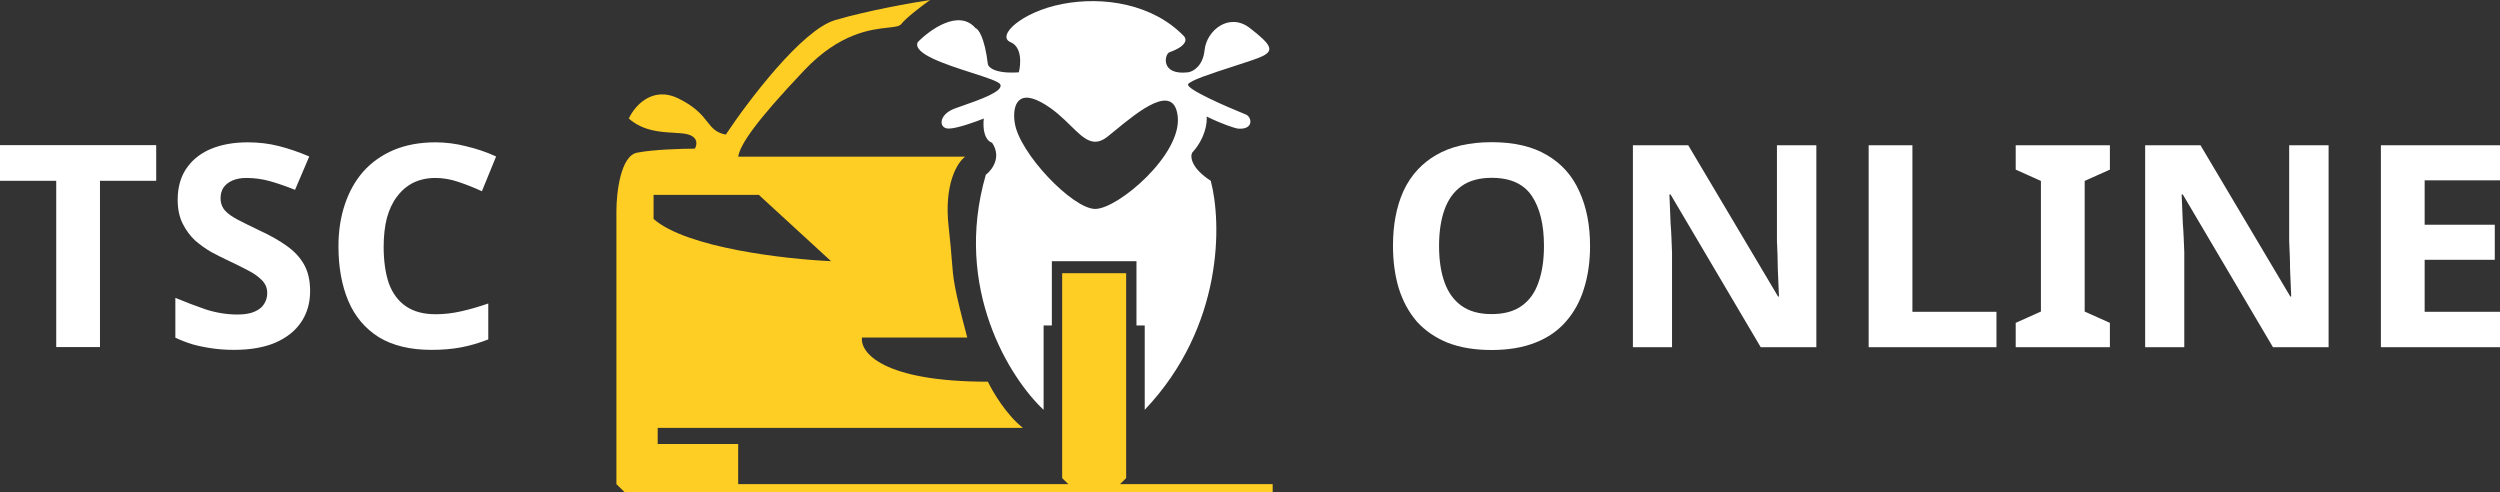 <svg width="228.57" height="45" viewBox="0 0 228.57 45" fill="none" xmlns="http://www.w3.org/2000/svg" xmlns:xlink="http://www.w3.org/1999/xlink">
	<rect x="0" y="0" width="228.57" height="45" fill="#333333" stroke="none"/>
	<desc>
			Created with Pixso.
	</desc>
	<defs/>
	<path id="Vector" d="M27.832 28.942Q27.699 29.206 27.532 29.454C26.984 30.264 26.189 30.893 25.147 31.341Q23.61 31.987 21.385 31.987C20.731 31.987 20.086 31.944 19.451 31.858C18.832 31.772 18.232 31.651 17.649 31.496C17.084 31.324 16.545 31.117 16.033 30.875L16.033 27.231C16.933 27.61 17.861 27.963 18.815 28.291C19.786 28.601 20.749 28.756 21.703 28.756C22.356 28.756 22.877 28.67 23.266 28.497C23.672 28.325 23.964 28.092 24.14 27.799C24.335 27.506 24.432 27.17 24.432 26.791C24.432 26.326 24.264 25.93 23.928 25.602C23.61 25.275 23.178 24.973 22.63 24.697C22.082 24.404 21.455 24.094 20.749 23.767C20.307 23.56 19.83 23.319 19.318 23.043C18.806 22.75 18.311 22.397 17.834 21.983C17.375 21.552 16.995 21.035 16.695 20.432Q16.245 19.527 16.245 18.261Q16.245 16.644 16.978 15.496Q16.995 15.47 17.013 15.443Q17.2 15.164 17.421 14.916Q18.144 14.108 19.239 13.633Q20.696 13.013 22.657 13.013C23.646 13.013 24.582 13.125 25.465 13.349C26.366 13.573 27.302 13.892 28.274 14.306L26.975 17.356Q25.677 16.839 24.644 16.554C23.955 16.365 23.248 16.27 22.524 16.27C22.029 16.27 21.606 16.348 21.252 16.503C20.899 16.658 20.625 16.873 20.431 17.149C20.254 17.425 20.166 17.752 20.166 18.131Q20.166 18.528 20.315 18.856Q20.41 19.063 20.563 19.243C20.828 19.536 21.226 19.82 21.756 20.096C22.286 20.372 22.948 20.699 23.743 21.078C24.714 21.526 25.536 21.992 26.207 22.474C26.896 22.957 27.426 23.525 27.797 24.18C28.168 24.835 28.353 25.645 28.353 26.61Q28.353 27.907 27.832 28.942ZM37.78 16.709Q38.681 16.27 39.82 16.27C40.509 16.27 41.207 16.391 41.913 16.632Q42.999 16.994 44.059 17.485L45.358 14.306C44.492 13.909 43.582 13.599 42.629 13.375C41.692 13.134 40.756 13.013 39.82 13.013C38.389 13.013 37.117 13.246 36.005 13.711C34.909 14.176 33.982 14.831 33.222 15.675C32.481 16.52 31.915 17.528 31.527 18.7C31.138 19.855 30.944 21.13 30.944 22.526C30.944 24.422 31.244 26.085 31.845 27.515C32.445 28.928 33.373 30.031 34.627 30.824C35.899 31.599 37.506 31.987 39.449 31.987C40.456 31.987 41.366 31.91 42.178 31.754C42.991 31.599 43.812 31.358 44.642 31.031L44.642 27.748C43.741 28.058 42.902 28.299 42.125 28.471C41.366 28.644 40.597 28.73 39.82 28.73C38.725 28.73 37.824 28.489 37.117 28.006C36.411 27.524 35.89 26.826 35.554 25.912C35.236 24.982 35.077 23.861 35.077 22.552C35.077 21.587 35.174 20.716 35.369 19.941C35.581 19.165 35.89 18.51 36.296 17.976Q36.736 17.379 37.315 16.984Q37.537 16.832 37.78 16.709ZM9.141 31.729L5.14 31.729L5.14 16.529L0 16.529L0 13.271L14.281 13.271L14.281 16.529L9.141 16.529L9.141 31.729Z" fill="#FFFFFF" fill-opacity="1" fill-rule="evenodd"/>
	<path id="Vector 1" d="M83.905 3.857C85.037 2.694 87.678 0.808 89.188 2.571C89.439 2.633 90.018 3.38 90.32 5.878C90.383 6.184 91.037 6.759 93.15 6.612C93.339 5.878 93.452 4.298 92.395 3.857C91.075 3.306 93.339 1.102 97.112 0.367C100.886 -0.367 105.414 0.367 108.245 3.306C108.496 3.551 108.584 4.188 106.924 4.776C106.472 4.935 106.056 6.906 108.622 6.612C109.062 6.551 109.98 6.061 110.131 4.592C110.32 2.755 112.395 1.102 114.282 2.571C116.169 4.041 116.546 4.592 115.414 5.143C114.984 5.352 113.925 5.695 112.768 6.069C110.883 6.679 108.739 7.373 108.622 7.714C108.471 8.155 112.081 9.735 113.905 10.469C114.471 10.697 114.66 11.902 113.15 11.755C112.836 11.694 111.829 11.388 110.32 10.653C110.383 11.204 110.207 12.637 108.999 13.959C108.811 14.326 108.886 15.355 110.697 16.531C111.704 20.326 111.905 29.829 104.66 37.469L104.66 29.755L103.905 29.755L103.905 23.878L96.169 23.878L96.169 29.755L95.414 29.755L95.414 37.469C92.395 34.653 87.112 26.412 90.131 15.98C90.697 15.551 91.603 14.363 90.697 13.041C90.383 12.98 89.792 12.453 89.943 10.837C89.188 11.143 87.49 11.755 86.735 11.755C85.792 11.755 85.792 10.469 87.301 9.918C87.497 9.847 87.718 9.769 87.953 9.687L88.001 9.67C89.58 9.117 91.777 8.347 91.452 7.714C91.315 7.448 90.186 7.085 88.838 6.652C86.469 5.89 83.424 4.911 83.905 3.857ZM95.226 9.367C92.811 8.045 92.584 10.041 92.773 11.204C93.15 13.959 98.056 19.102 100.131 19.102C102.207 19.102 108.056 14.143 107.678 10.653C107.339 7.515 104.102 10.168 101.943 11.937C101.701 12.136 101.473 12.323 101.263 12.49C99.963 13.526 99.106 12.686 97.905 11.508C97.19 10.806 96.352 9.984 95.226 9.367Z" fill="#FFFFFF" fill-opacity="1" fill-rule="evenodd"/>
	<path id="Vector 1" d="M66.358 12.306C68.433 9.184 73.339 2.718 76.358 1.837C79.377 0.955 83.402 0.245 85.037 0C84.345 0.49 82.848 1.616 82.395 2.204C82.235 2.413 81.815 2.458 81.194 2.526C79.626 2.697 76.77 3.009 73.528 6.429C68.999 11.204 67.678 13.225 67.49 14.326L88.245 14.326C87.553 14.816 86.282 16.788 86.735 20.755C86.893 22.143 86.963 23.042 87.019 23.758C87.162 25.599 87.21 26.228 88.433 30.857L78.811 30.857C78.622 32.204 80.659 34.898 90.32 34.898C90.76 35.816 92.018 37.947 93.528 39.122L60.131 39.122L60.131 40.592L67.49 40.592L67.49 44.265L97.678 44.265L97.112 43.714L97.112 24.98L102.961 24.98L102.961 43.714L102.395 44.265L116.358 44.265L116.358 45L57.112 45L56.358 44.265L56.358 19.286C56.358 17.633 56.735 14.253 58.245 13.959C59.754 13.665 62.395 13.592 63.528 13.592C63.716 13.286 63.867 12.6 62.961 12.306C62.614 12.193 62.141 12.167 61.599 12.137C60.376 12.069 58.797 11.982 57.49 10.837C57.993 9.735 59.603 7.824 62.018 9C63.585 9.763 64.186 10.526 64.665 11.134C65.11 11.699 65.45 12.13 66.358 12.306ZM69.377 17.816L59.754 17.816L59.754 20.02C62.773 22.665 71.829 23.694 75.98 23.878L69.377 17.816Z" fill="#FFCE24" fill-opacity="1" fill-rule="evenodd"/>
	<path id="Vector" d="M145.375 22.487Q145.375 24.633 144.818 26.39C144.465 27.545 143.917 28.545 143.176 29.389C142.451 30.234 141.515 30.88 140.367 31.328C139.237 31.776 137.903 32 136.366 32C134.829 32 133.487 31.776 132.339 31.328Q130.71 30.657 129.619 29.486L129.619 29.486L129.619 29.486Q129.574 29.438 129.53 29.389C128.806 28.545 128.259 27.537 127.888 26.365Q127.358 24.607 127.358 22.461C127.358 20.548 127.676 18.885 128.312 17.472Q128.84 16.329 129.662 15.463L129.662 15.463L129.662 15.463Q130.364 14.725 131.279 14.189C132.621 13.396 134.326 13 136.393 13C138.442 13 140.129 13.396 141.453 14.189C142.778 14.965 143.759 16.068 144.394 17.498C145.048 18.911 145.375 20.574 145.375 22.487ZM160.978 31.741L166.065 31.741L166.065 13.284L162.462 13.284L162.462 22.022L162.515 23.314C162.532 23.728 162.541 24.15 162.541 24.581C162.559 24.995 162.577 25.417 162.594 25.848C162.612 26.261 162.63 26.683 162.647 27.114L162.568 27.114L154.354 13.284L149.293 13.284L149.293 31.741L152.87 31.741L152.87 23.056C152.853 22.608 152.835 22.168 152.817 21.737C152.8 21.289 152.773 20.85 152.738 20.419C152.72 19.971 152.703 19.532 152.685 19.101C152.667 18.653 152.65 18.213 152.632 17.782L152.738 17.782L160.978 31.741ZM170.847 31.741L170.847 13.284L174.848 13.284L174.848 28.51L182.532 28.51L182.532 31.741L170.847 31.741ZM184.292 31.741L192.903 31.741L192.903 29.518L190.598 28.484L190.598 16.541L192.903 15.508L192.903 13.284L184.292 13.284L184.292 15.508L186.597 16.541L186.597 28.484L184.292 29.518L184.292 31.741ZM212.899 31.741L207.811 31.741L199.571 17.782L199.465 17.782C199.483 18.213 199.501 18.653 199.518 19.101C199.536 19.532 199.554 19.971 199.571 20.419C199.607 20.85 199.633 21.289 199.651 21.737C199.668 22.168 199.686 22.608 199.704 23.056L199.704 31.741L196.127 31.741L196.127 13.284L201.188 13.284L209.401 27.114L209.481 27.114C209.463 26.683 209.445 26.261 209.428 25.848C209.41 25.417 209.392 24.995 209.375 24.581C209.375 24.15 209.366 23.728 209.348 23.314L209.295 22.022L209.295 13.284L212.899 13.284L212.899 31.741ZM217.68 31.741L228.57 31.741L228.57 28.51L221.681 28.51L221.681 23.754L228.093 23.754L228.093 20.548L221.681 20.548L221.681 16.49L228.57 16.49L228.57 13.284L217.68 13.284L217.68 31.741ZM131.57 22.487C131.57 23.78 131.738 24.891 132.074 25.822C132.41 26.752 132.931 27.468 133.637 27.967Q134.697 28.717 136.366 28.717C137.514 28.717 138.433 28.467 139.122 27.967C139.828 27.468 140.341 26.752 140.659 25.822C140.994 24.891 141.162 23.78 141.162 22.487C141.162 20.54 140.791 19.015 140.049 17.912Q139.783 17.516 139.435 17.215L139.435 17.215L139.435 17.215L139.435 17.215Q138.328 16.257 136.393 16.257C135.262 16.257 134.344 16.507 133.637 17.007C132.931 17.507 132.41 18.222 132.074 19.152C131.738 20.083 131.57 21.195 131.57 22.487Z" fill="#FFFFFF" fill-opacity="1" fill-rule="evenodd"/>
</svg>
